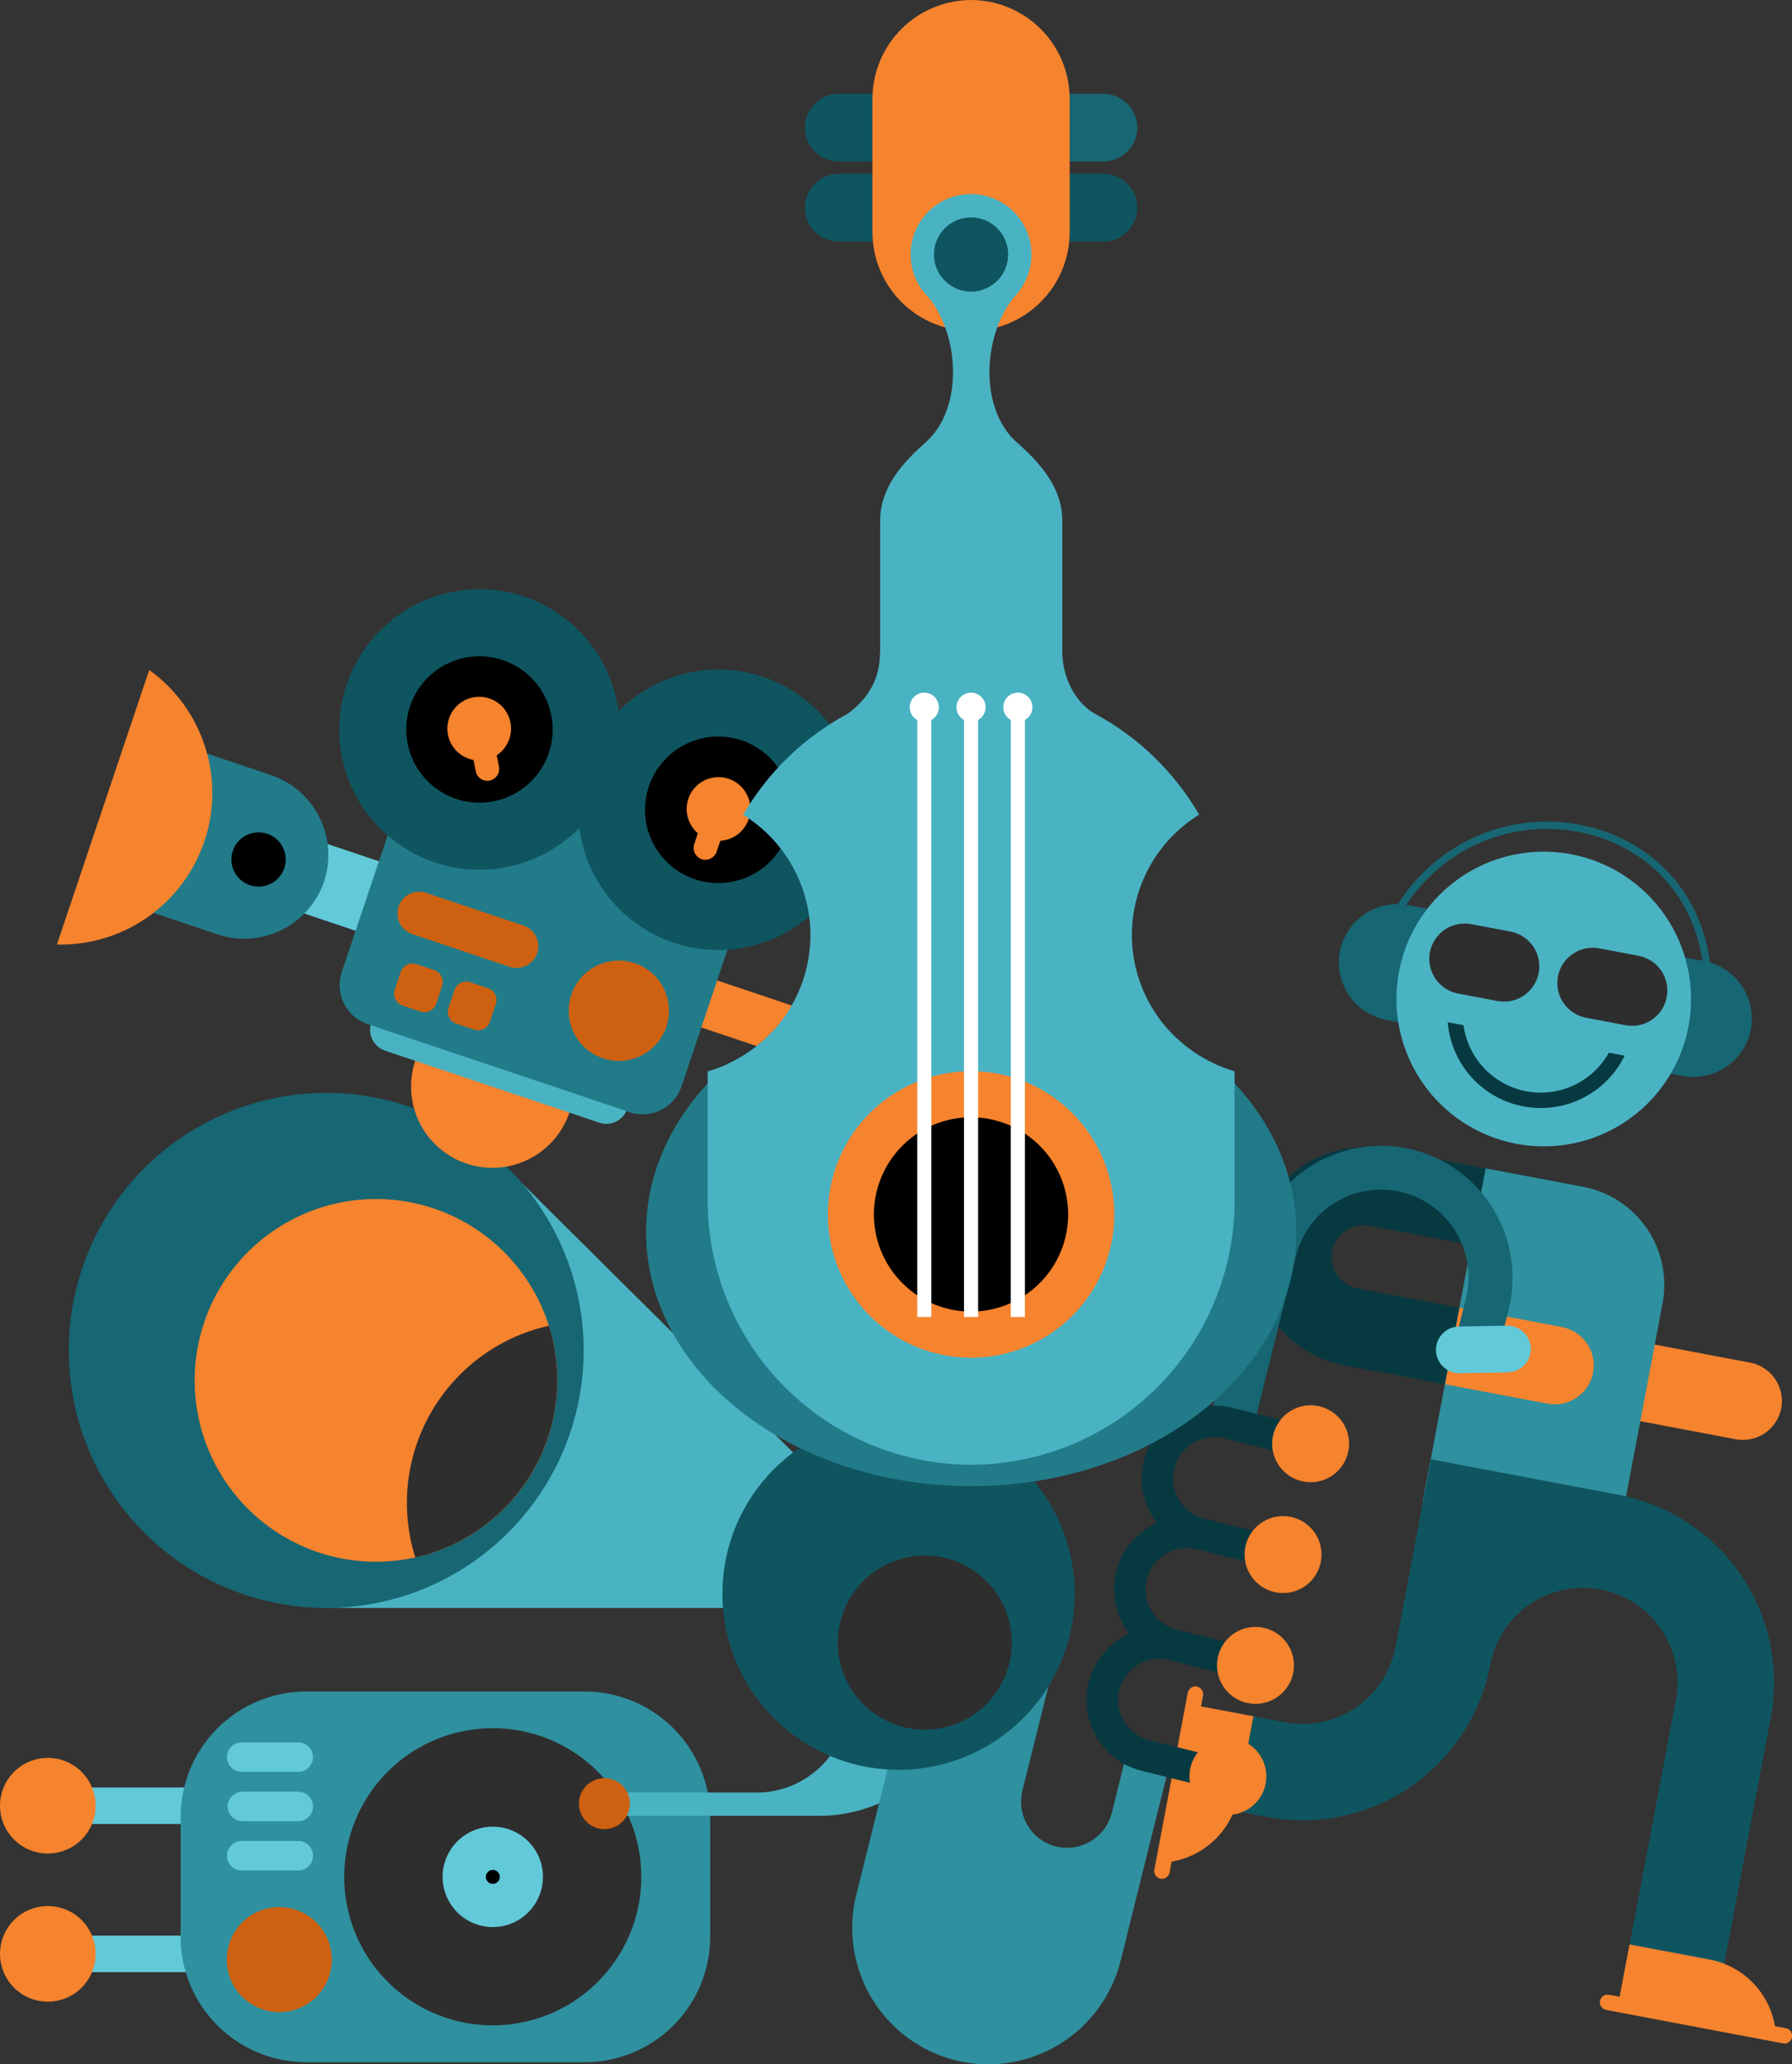 <svg width="489" height="563" viewBox="0 0 489 563" fill="none" xmlns="http://www.w3.org/2000/svg">
<rect x="0" y="0" width="489" height="563" fill="#333333" stroke="none"/>
<g clip-path="url(#clip0_164_352)">
<path fill-rule="evenodd" clip-rule="evenodd" d="M18.242 487.517H52.338V497.474H18.242V487.517Z" fill="#62C9D9"/>
<path fill-rule="evenodd" clip-rule="evenodd" d="M13.049 479.443C15.63 479.443 18.153 480.209 20.299 481.642C22.444 483.076 24.117 485.113 25.105 487.497C26.092 489.881 26.351 492.504 25.847 495.035C25.344 497.565 24.101 499.89 22.276 501.715C20.451 503.539 18.126 504.782 15.595 505.285C13.063 505.788 10.44 505.53 8.055 504.543C5.671 503.555 3.633 501.883 2.199 499.738C0.765 497.592 0 495.07 0 492.489C0.003 489.03 1.379 485.714 3.825 483.268C6.272 480.822 9.589 479.446 13.049 479.443V479.443Z" fill="#F6832D"/>
<path fill-rule="evenodd" clip-rule="evenodd" d="M18.242 527.915H52.338V537.883H18.242V527.915Z" fill="#62C9D9"/>
<path fill-rule="evenodd" clip-rule="evenodd" d="M13.049 519.853C15.63 519.853 18.153 520.618 20.299 522.051C22.444 523.485 24.117 525.522 25.105 527.906C26.092 530.29 26.351 532.913 25.847 535.444C25.344 537.975 24.101 540.299 22.276 542.124C20.451 543.948 18.126 545.191 15.595 545.694C13.063 546.198 10.44 545.939 8.055 544.952C5.671 543.964 3.633 542.292 2.199 540.147C0.765 538.001 0 535.479 0 532.899C0.003 529.439 1.379 526.123 3.825 523.677C6.272 521.231 9.589 519.855 13.049 519.853V519.853Z" fill="#F6832D"/>
<path fill-rule="evenodd" clip-rule="evenodd" d="M159.633 461.347H83.454C74.399 461.373 65.722 464.981 59.319 471.383C52.916 477.784 49.307 486.459 49.281 495.513V528.276C49.304 537.331 52.912 546.009 59.315 552.413C65.718 558.817 74.397 562.426 83.454 562.452H159.633C168.689 562.429 177.367 558.822 183.771 552.42C190.174 546.018 193.782 537.341 193.805 528.287V495.513C193.779 486.459 190.171 477.784 183.768 471.383C177.365 464.981 168.688 461.373 159.633 461.347V461.347Z" fill="#2F909F"/>
<path fill-rule="evenodd" clip-rule="evenodd" d="M134.466 471.337C126.448 471.337 118.611 473.714 111.944 478.168C105.278 482.621 100.082 488.951 97.014 496.357C93.946 503.763 93.143 511.912 94.707 519.774C96.271 527.636 100.132 534.858 105.801 540.526C111.471 546.194 118.694 550.054 126.558 551.618C134.421 553.182 142.572 552.379 149.979 549.312C157.387 546.244 163.718 541.049 168.172 534.384C172.627 527.719 175.004 519.883 175.004 511.867C175.004 501.118 170.733 490.809 163.131 483.208C155.529 475.608 145.218 471.337 134.466 471.337V471.337Z" fill="#2E2E2E"/>
<path fill-rule="evenodd" clip-rule="evenodd" d="M134.466 498.208C131.757 498.208 129.11 499.011 126.857 500.515C124.605 502.02 122.85 504.158 121.813 506.66C120.777 509.162 120.506 511.915 121.034 514.571C121.562 517.227 122.867 519.667 124.782 521.582C126.698 523.497 129.138 524.801 131.794 525.329C134.451 525.858 137.205 525.586 139.707 524.55C142.21 523.514 144.349 521.759 145.853 519.507C147.358 517.255 148.161 514.608 148.161 511.9C148.161 508.268 146.719 504.786 144.15 502.218C141.582 499.65 138.098 498.208 134.466 498.208Z" fill="#62C9D9"/>
<path fill-rule="evenodd" clip-rule="evenodd" d="M134.466 509.994C134.09 509.996 133.722 510.11 133.41 510.321C133.098 510.531 132.855 510.83 132.713 511.178C132.57 511.527 132.534 511.91 132.609 512.279C132.684 512.648 132.866 512.986 133.133 513.252C133.4 513.517 133.74 513.698 134.109 513.77C134.479 513.843 134.862 513.805 135.209 513.66C135.557 513.515 135.854 513.271 136.063 512.958C136.272 512.645 136.384 512.277 136.384 511.9C136.384 511.649 136.334 511.4 136.237 511.168C136.141 510.936 135.999 510.726 135.821 510.548C135.643 510.371 135.432 510.231 135.199 510.136C134.967 510.041 134.717 509.993 134.466 509.994V509.994Z" fill="black"/>
<path fill-rule="evenodd" clip-rule="evenodd" d="M81.383 483.255H65.946C64.879 483.255 63.857 482.831 63.102 482.078C62.348 481.324 61.925 480.301 61.925 479.235C61.925 478.169 62.348 477.146 63.102 476.392C63.857 475.638 64.879 475.215 65.946 475.215H81.383C82.451 475.215 83.475 475.638 84.23 476.392C84.986 477.145 85.412 478.168 85.415 479.235C85.412 480.302 84.986 481.325 84.23 482.078C83.475 482.832 82.451 483.255 81.383 483.255V483.255Z" fill="#62C9D9"/>
<path fill-rule="evenodd" clip-rule="evenodd" d="M81.383 496.718H65.946C64.914 496.664 63.943 496.216 63.231 495.467C62.52 494.718 62.124 493.725 62.124 492.692C62.124 491.659 62.52 490.666 63.231 489.917C63.943 489.168 64.914 488.72 65.946 488.667H81.383C82.451 488.666 83.474 489.09 84.23 489.843C84.986 490.597 85.412 491.619 85.415 492.687C85.412 493.755 84.986 494.778 84.231 495.534C83.475 496.289 82.451 496.715 81.383 496.718V496.718Z" fill="#62C9D9"/>
<path fill-rule="evenodd" clip-rule="evenodd" d="M81.383 510.169H65.946C64.879 510.164 63.858 509.737 63.105 508.982C62.352 508.227 61.928 507.205 61.925 506.138V506.138C61.928 505.073 62.352 504.052 63.106 503.299C63.859 502.546 64.88 502.121 65.946 502.118H81.383C82.451 502.118 83.475 502.541 84.23 503.295C84.986 504.049 85.412 505.071 85.415 506.138C85.412 507.206 84.986 508.23 84.231 508.985C83.475 509.741 82.452 510.166 81.383 510.169V510.169Z" fill="#62C9D9"/>
<path fill-rule="evenodd" clip-rule="evenodd" d="M76.157 548.793C73.321 548.782 70.552 547.93 68.201 546.345C65.85 544.76 64.022 542.514 62.948 539.89C61.874 537.265 61.604 534.382 62.17 531.604C62.736 528.826 64.114 526.278 66.129 524.283C68.144 522.289 70.706 520.936 73.49 520.398C76.274 519.86 79.156 520.159 81.769 521.258C84.383 522.358 86.612 524.208 88.174 526.574C89.736 528.941 90.56 531.717 90.543 534.552C90.516 538.346 88.988 541.974 86.292 544.643C83.595 547.312 79.951 548.804 76.157 548.793V548.793Z" fill="#CE6111"/>
<path fill-rule="evenodd" clip-rule="evenodd" d="M142.629 322.9L89.02 438.552H207.588C214.061 438.854 220.169 441.637 224.643 446.324C229.117 451.011 231.613 457.24 231.613 463.719C231.613 470.197 229.117 476.427 224.643 481.114C220.169 485.8 214.061 488.584 207.588 488.886H170.852V495.25H223.661C253.243 495.25 278.618 461.873 255.434 434.894L142.629 322.9Z" fill="#4AB3C3"/>
<path fill-rule="evenodd" clip-rule="evenodd" d="M89.02 298.068C75.123 298.068 61.538 302.188 49.984 309.907C38.429 317.626 29.424 328.597 24.106 341.433C18.788 354.269 17.396 368.393 20.107 382.02C22.818 395.647 29.51 408.164 39.337 417.988C49.163 427.812 61.682 434.503 75.312 437.213C88.942 439.924 103.069 438.533 115.908 433.216C128.747 427.899 139.72 418.895 147.441 407.343C155.161 395.791 159.282 382.209 159.282 368.316C159.282 359.09 157.465 349.956 153.934 341.433C150.403 332.91 145.227 325.166 138.703 318.643C132.178 312.12 124.433 306.945 115.908 303.415C107.383 299.885 98.247 298.068 89.02 298.068V298.068Z" fill="#176673"/>
<path fill-rule="evenodd" clip-rule="evenodd" d="M102.594 327.019C92.808 327.019 83.242 329.92 75.106 335.356C66.969 340.791 60.627 348.517 56.882 357.556C53.137 366.596 52.158 376.542 54.067 386.138C55.976 395.734 60.688 404.548 67.608 411.466C74.528 418.384 83.344 423.096 92.942 425.005C102.54 426.913 112.488 425.934 121.529 422.19C130.57 418.445 138.298 412.105 143.734 403.97C149.171 395.835 152.073 386.271 152.073 376.487C152.073 369.991 150.793 363.558 148.307 357.556C145.82 351.555 142.176 346.101 137.581 341.508C132.987 336.914 127.532 333.271 121.529 330.785C115.526 328.299 109.092 327.019 102.594 327.019V327.019Z" fill="#F6832D"/>
<path fill-rule="evenodd" clip-rule="evenodd" d="M113.321 424.783C120.014 423.287 126.324 420.417 131.85 416.355C137.377 412.294 142 407.13 145.426 401.189C148.853 395.249 151.008 388.662 151.756 381.846C152.505 375.029 151.829 368.132 149.772 361.59C143.076 363.082 136.763 365.949 131.234 370.009C125.705 374.069 121.08 379.234 117.653 385.176C114.225 391.117 112.07 397.706 111.325 404.524C110.579 411.343 111.259 418.241 113.321 424.783Z" fill="#2E2E2E"/>
<path fill-rule="evenodd" clip-rule="evenodd" d="M164.936 484.986C163.561 484.984 162.216 485.389 161.072 486.152C159.928 486.914 159.036 487.999 158.509 489.268C157.982 490.537 157.844 491.935 158.111 493.283C158.379 494.631 159.041 495.869 160.013 496.841C160.985 497.813 162.224 498.475 163.572 498.743C164.921 499.01 166.318 498.872 167.588 498.345C168.858 497.818 169.942 496.926 170.705 495.782C171.467 494.638 171.873 493.294 171.871 491.92C171.871 490.081 171.14 488.317 169.84 487.017C168.539 485.716 166.775 484.986 164.936 484.986Z" fill="#CE6111"/>
<path fill-rule="evenodd" clip-rule="evenodd" d="M156.105 291.945C155.236 287.644 153.111 283.699 149.999 280.606C146.886 277.513 142.927 275.412 138.621 274.57C134.315 273.727 129.855 274.179 125.806 275.87C121.757 277.561 118.301 280.415 115.874 284.07C113.447 287.724 112.158 292.017 112.171 296.404C112.185 300.791 113.498 305.076 115.947 308.716C118.396 312.357 121.869 315.189 125.928 316.856C129.987 318.523 134.449 318.949 138.75 318.081C141.606 317.504 144.321 316.371 146.739 314.745C149.156 313.119 151.23 311.033 152.842 308.606C154.453 306.179 155.571 303.459 156.131 300.6C156.691 297.741 156.682 294.8 156.105 291.945Z" fill="#F6832D"/>
<path fill-rule="evenodd" clip-rule="evenodd" d="M131.453 254.887C132.292 252.373 132.101 249.628 130.923 247.254C129.745 244.879 127.674 243.067 125.164 242.214L70.701 223.921C68.186 223.086 65.442 223.28 63.069 224.46C60.697 225.64 58.887 227.71 58.035 230.219V230.219C57.198 232.732 57.39 235.475 58.571 237.846C59.752 240.217 61.825 242.024 64.335 242.871L118.788 261.175C121.302 262.01 124.044 261.818 126.416 260.64C128.789 259.462 130.599 257.394 131.453 254.887Z" fill="#62C9D9"/>
<path fill-rule="evenodd" clip-rule="evenodd" d="M88.428 240.428C90.339 234.666 89.894 228.383 87.191 222.948C84.488 217.513 79.746 213.366 73.999 211.411L48.547 202.856L33.943 246.31L59.394 254.854C65.157 256.768 71.443 256.327 76.881 253.627C82.32 250.927 86.471 246.186 88.428 240.439V240.428Z" fill="#227B89"/>
<path fill-rule="evenodd" clip-rule="evenodd" d="M55.789 229.463C58.604 221.085 58.659 212.027 55.948 203.615C53.237 195.203 47.902 187.881 40.724 182.723L15.525 257.615C24.361 257.837 33.036 255.224 40.278 250.158C47.52 245.091 52.949 237.839 55.767 229.463H55.789Z" fill="#F6832D"/>
<path fill-rule="evenodd" clip-rule="evenodd" d="M63.535 232.059C64.001 230.671 64.869 229.452 66.028 228.556C67.186 227.661 68.585 227.129 70.046 227.028C71.507 226.927 72.966 227.261 74.237 227.989C75.508 228.717 76.535 229.805 77.188 231.116C77.84 232.427 78.089 233.902 77.903 235.355C77.718 236.807 77.105 238.172 76.143 239.277C75.182 240.381 73.914 241.176 72.501 241.56C71.087 241.945 69.591 241.901 68.203 241.436C67.279 241.128 66.426 240.641 65.692 240.003C64.957 239.364 64.356 238.587 63.922 237.716C63.489 236.845 63.231 235.897 63.165 234.926C63.098 233.956 63.224 232.981 63.535 232.059V232.059Z" fill="black"/>
<path fill-rule="evenodd" clip-rule="evenodd" d="M135.858 276.62C140.159 275.751 144.106 273.625 147.199 270.513C150.292 267.401 152.393 263.442 153.235 259.136C154.077 254.83 153.624 250.371 151.931 246.323C150.239 242.275 147.384 238.82 143.727 236.394C140.07 233.969 135.776 232.682 131.388 232.696C126.999 232.711 122.714 234.026 119.073 236.476C115.433 238.926 112.601 242.4 110.935 246.459C109.269 250.518 108.845 254.98 109.716 259.28C110.293 262.135 111.427 264.849 113.053 267.265C114.679 269.682 116.765 271.755 119.193 273.366C121.621 274.976 124.342 276.092 127.201 276.651C130.061 277.209 133.002 277.199 135.858 276.62Z" fill="#FF6966"/>
<path fill-rule="evenodd" clip-rule="evenodd" d="M182.783 263.07L252.542 286.511L248.236 299.338L178.467 275.897L182.783 263.07Z" fill="#F6832D"/>
<path fill-rule="evenodd" clip-rule="evenodd" d="M167.401 294.749L108.982 275.12C108.23 274.863 107.435 274.757 106.643 274.808C105.85 274.86 105.075 275.067 104.363 275.418C103.65 275.769 103.014 276.257 102.491 276.854C101.967 277.452 101.567 278.146 101.313 278.899V278.899C100.797 280.417 100.906 282.077 101.615 283.515C102.324 284.953 103.575 286.05 105.093 286.566L163.522 306.196C164.275 306.451 165.071 306.554 165.865 306.501C166.658 306.448 167.433 306.238 168.145 305.885C168.858 305.532 169.493 305.042 170.016 304.443C170.539 303.844 170.938 303.148 171.192 302.395V302.395C171.693 300.883 171.575 299.234 170.865 297.808C170.155 296.381 168.91 295.294 167.401 294.782V294.749Z" fill="#4AB3C3"/>
<path fill-rule="evenodd" clip-rule="evenodd" d="M171.783 303.304L100.316 279.326C98.916 278.855 97.624 278.113 96.511 277.142C95.399 276.172 94.49 274.991 93.834 273.668C93.179 272.346 92.791 270.907 92.692 269.434C92.594 267.962 92.787 266.484 93.26 265.086L110.965 212.43C111.914 209.616 113.94 207.292 116.6 205.968C119.259 204.643 122.335 204.427 125.153 205.365L196.632 229.387C199.456 230.34 201.786 232.376 203.109 235.046C204.432 237.717 204.641 240.803 203.688 243.627L185.983 296.283C185.512 297.682 184.77 298.974 183.799 300.087C182.828 301.199 181.648 302.109 180.325 302.765C179.002 303.421 177.563 303.81 176.09 303.91C174.617 304.01 173.139 303.819 171.739 303.348L171.783 303.304Z" fill="#227B89"/>
<path fill-rule="evenodd" clip-rule="evenodd" d="M208.18 184.596C201.006 182.191 193.281 181.967 185.98 183.951C178.679 185.935 172.13 190.04 167.162 195.745C162.194 201.449 159.029 208.499 158.068 216.002C157.106 223.505 158.392 231.125 161.761 237.898C165.131 244.671 170.433 250.292 176.998 254.053C183.563 257.813 191.095 259.543 198.644 259.023C206.192 258.504 213.416 255.759 219.404 251.135C225.392 246.511 229.874 240.216 232.284 233.045C233.884 228.282 234.531 223.249 234.186 218.236C233.841 213.223 232.511 208.327 230.272 203.827C228.034 199.328 224.931 195.314 221.14 192.014C217.349 188.714 212.945 186.193 208.18 184.596V184.596Z" fill="#0F5560"/>
<path fill-rule="evenodd" clip-rule="evenodd" d="M202.362 201.914C198.613 200.655 194.575 200.536 190.758 201.572C186.942 202.608 183.518 204.752 180.92 207.733C178.322 210.714 176.667 214.398 176.163 218.32C175.66 222.242 176.331 226.224 178.092 229.765C179.852 233.305 182.623 236.244 186.055 238.21C189.486 240.176 193.423 241.08 197.369 240.809C201.314 240.537 205.09 239.102 208.22 236.685C211.349 234.268 213.692 230.977 214.951 227.229C216.639 222.203 216.261 216.712 213.9 211.965C211.539 207.218 207.389 203.602 202.362 201.914V201.914Z" fill="black"/>
<path fill-rule="evenodd" clip-rule="evenodd" d="M143.001 162.699C135.828 160.294 128.102 160.07 120.801 162.054C113.5 164.038 106.952 168.143 101.983 173.848C97.015 179.553 93.85 186.602 92.889 194.105C91.927 201.608 93.213 209.228 96.582 216.001C99.952 222.774 105.254 228.395 111.819 232.156C118.384 235.916 125.917 237.646 133.465 237.126C141.013 236.607 148.238 233.862 154.225 229.238C160.213 224.614 164.695 218.319 167.105 211.148C168.706 206.385 169.352 201.353 169.007 196.339C168.662 191.326 167.332 186.43 165.094 181.93C162.855 177.431 159.752 173.417 155.961 170.117C152.171 166.817 147.767 164.296 143.001 162.699Z" fill="#0F5560"/>
<path fill-rule="evenodd" clip-rule="evenodd" d="M137.183 180.017C133.437 178.761 129.402 178.644 125.589 179.681C121.775 180.717 118.355 182.861 115.76 185.84C113.165 188.819 111.512 192.501 111.009 196.42C110.507 200.339 111.177 204.318 112.937 207.856C114.696 211.394 117.465 214.33 120.893 216.295C124.321 218.26 128.255 219.164 132.198 218.894C136.14 218.624 139.914 217.191 143.042 214.777C146.17 212.363 148.512 209.076 149.772 205.332C151.46 200.306 151.082 194.815 148.722 190.068C146.361 185.321 142.21 181.705 137.183 180.017Z" fill="black"/>
<path fill-rule="evenodd" clip-rule="evenodd" d="M142.848 252.445L116.268 243.517C114.776 243.023 113.148 243.138 111.741 243.838C110.333 244.537 109.259 245.765 108.752 247.252V247.252C108.255 248.744 108.368 250.372 109.069 251.781C109.769 253.189 110.998 254.262 112.488 254.767L139.057 263.694C140.551 264.192 142.181 264.078 143.591 263.378C145.001 262.679 146.077 261.449 146.584 259.959V259.959C147.078 258.467 146.963 256.84 146.263 255.433C145.563 254.025 144.336 252.951 142.848 252.445V252.445Z" fill="#CE6111"/>
<path fill-rule="evenodd" clip-rule="evenodd" d="M133.184 269.533L128.298 267.89C127.449 267.608 126.524 267.673 125.723 268.072C124.923 268.47 124.312 269.168 124.025 270.015L122.382 274.9C122.096 275.75 122.16 276.678 122.559 277.481C122.957 278.284 123.658 278.896 124.507 279.183L129.394 280.826C130.243 281.111 131.172 281.048 131.975 280.649C132.778 280.251 133.39 279.55 133.677 278.701L135.321 273.816C135.602 272.965 135.536 272.036 135.136 271.234C134.735 270.432 134.034 269.82 133.184 269.533Z" fill="#CE6111"/>
<path fill-rule="evenodd" clip-rule="evenodd" d="M118.525 264.603L113.649 262.96C112.798 262.675 111.868 262.738 111.063 263.136C110.258 263.535 109.644 264.235 109.355 265.085L107.722 269.971C107.437 270.822 107.5 271.752 107.898 272.556C108.297 273.361 108.997 273.975 109.848 274.265L114.734 275.897C115.584 276.182 116.512 276.118 117.316 275.72C118.119 275.322 118.731 274.621 119.018 273.772L120.661 268.886C120.8 268.461 120.853 268.013 120.817 267.568C120.782 267.122 120.659 266.688 120.455 266.29C120.252 265.892 119.972 265.538 119.631 265.249C119.29 264.959 118.896 264.74 118.47 264.603H118.525Z" fill="#CE6111"/>
<path fill-rule="evenodd" clip-rule="evenodd" d="M173.24 262.709C170.675 261.845 167.912 261.761 165.299 262.467C162.686 263.174 160.341 264.639 158.562 266.678C156.782 268.717 155.647 271.237 155.3 273.921C154.953 276.605 155.41 279.331 156.613 281.755C157.816 284.18 159.711 286.193 162.059 287.54C164.406 288.887 167.101 289.508 169.801 289.324C172.502 289.14 175.087 288.16 177.23 286.507C179.373 284.854 180.978 282.603 181.841 280.038C182.992 276.599 182.734 272.845 181.122 269.597C179.509 266.349 176.676 263.872 173.24 262.709V262.709Z" fill="#CE6111"/>
<path fill-rule="evenodd" clip-rule="evenodd" d="M198.834 212.408C197.204 211.859 195.447 211.806 193.786 212.257C192.125 212.707 190.636 213.641 189.507 214.939C188.377 216.237 187.659 217.84 187.442 219.547C187.226 221.254 187.521 222.986 188.291 224.525C189.06 226.063 190.269 227.339 191.765 228.19C193.26 229.041 194.975 229.428 196.691 229.304C198.407 229.179 200.047 228.548 201.404 227.49C202.761 226.432 203.773 224.995 204.312 223.362C205.035 221.183 204.864 218.806 203.837 216.753C202.81 214.7 201.011 213.138 198.834 212.408Z" fill="#F6832D"/>
<path fill-rule="evenodd" clip-rule="evenodd" d="M195.997 220.864C195.184 220.604 194.302 220.671 193.538 221.049C192.773 221.427 192.185 222.087 191.899 222.891L189.434 230.252C189.174 231.064 189.24 231.946 189.618 232.71C189.996 233.475 190.657 234.062 191.461 234.349V234.349C192.273 234.605 193.153 234.535 193.916 234.155C194.678 233.775 195.263 233.114 195.547 232.311L198.023 224.95C198.28 224.139 198.212 223.26 197.834 222.498C197.456 221.736 196.798 221.151 195.997 220.864Z" fill="#F6832D"/>
<path fill-rule="evenodd" clip-rule="evenodd" d="M129.043 190.215C127.359 190.556 125.815 191.389 124.604 192.607C123.394 193.826 122.572 195.376 122.242 197.061C121.912 198.747 122.09 200.492 122.752 202.077C123.414 203.661 124.531 205.014 125.962 205.964C127.393 206.915 129.073 207.419 130.791 207.415C132.509 207.411 134.187 206.897 135.613 205.94C137.039 204.982 138.149 203.624 138.803 202.036C139.457 200.447 139.625 198.701 139.287 197.018C139.062 195.898 138.618 194.834 137.982 193.886C137.345 192.938 136.527 192.124 135.576 191.493C134.624 190.861 133.557 190.423 132.436 190.204C131.315 189.984 130.162 189.988 129.043 190.215V190.215Z" fill="#F6832D"/>
<path fill-rule="evenodd" clip-rule="evenodd" d="M130.818 198.956C129.983 199.138 129.252 199.638 128.78 200.35C128.307 201.061 128.131 201.929 128.287 202.768L129.832 210.381C129.915 210.797 130.08 211.191 130.317 211.543C130.553 211.894 130.857 212.196 131.21 212.43C131.563 212.664 131.959 212.826 132.375 212.907C132.791 212.987 133.218 212.985 133.633 212.901V212.901C134.466 212.719 135.195 212.221 135.667 211.512C136.139 210.802 136.318 209.938 136.164 209.1L134.62 201.487C134.437 200.655 133.939 199.926 133.23 199.454C132.521 198.981 131.656 198.803 130.818 198.956Z" fill="#F6832D"/>
<path fill-rule="evenodd" clip-rule="evenodd" d="M249.847 277.025C252.641 277.963 255.094 279.708 256.895 282.04C258.697 284.372 259.767 287.186 259.969 290.125C260.172 293.065 259.498 295.999 258.032 298.555C256.567 301.112 254.376 303.176 251.737 304.488C249.098 305.8 246.129 306.299 243.205 305.924C240.282 305.548 237.536 304.315 235.314 302.379C233.092 300.443 231.495 297.891 230.723 295.048C229.952 292.204 230.041 289.195 230.98 286.402C232.239 282.657 234.933 279.566 238.471 277.808C242.009 276.049 246.101 275.768 249.847 277.025Z" fill="#4AB3C3"/>
<path fill-rule="evenodd" clip-rule="evenodd" d="M445.635 365.61L477.605 371.656C480.371 372.19 482.813 373.796 484.4 376.123C485.986 378.45 486.588 381.309 486.075 384.078C485.543 386.842 483.94 389.284 481.614 390.871C479.288 392.457 476.429 393.059 473.661 392.546L441.691 386.499L445.635 365.61V365.61Z" fill="#F6832D"/>
<path fill-rule="evenodd" clip-rule="evenodd" d="M432.126 323.722L377.673 313.425C369.86 311.959 361.784 313.647 355.213 318.12C348.642 322.594 344.111 329.488 342.613 337.294V337.294C341.159 345.096 342.853 353.156 347.324 359.714C351.795 366.272 358.681 370.794 366.476 372.292L420.94 382.588L424.895 361.699L370.431 351.403C369.309 351.187 368.24 350.752 367.286 350.123C366.332 349.495 365.511 348.684 364.87 347.738C364.229 346.792 363.78 345.729 363.55 344.61C363.32 343.491 363.313 342.337 363.529 341.215C363.745 340.093 364.179 339.025 364.808 338.071C365.437 337.117 366.248 336.296 367.194 335.655C368.14 335.014 369.203 334.566 370.323 334.336C371.442 334.106 372.596 334.099 373.718 334.314L428.182 344.611L432.126 323.722V323.722Z" fill="#073941"/>
<path fill-rule="evenodd" clip-rule="evenodd" d="M440.825 423.742L388.235 409.502L405.415 318.661L432.071 323.7C439.133 325.057 445.37 329.153 449.422 335.092C453.474 341.031 455.012 348.332 453.699 355.401L440.771 423.72L440.825 423.742Z" fill="#2F909F"/>
<path fill-rule="evenodd" clip-rule="evenodd" d="M398.282 356.661L426.264 361.951C429.032 362.483 431.476 364.088 433.063 366.415C434.65 368.743 435.25 371.604 434.734 374.373C434.202 377.14 432.597 379.583 430.269 381.17C427.941 382.757 425.079 383.357 422.309 382.841L394.338 377.55L398.282 356.661Z" fill="#F6832D"/>
<path fill-rule="evenodd" clip-rule="evenodd" d="M341.178 467.942L336.292 493.771L345.758 495.557C359.333 498.125 373.374 495.196 384.789 487.414C396.205 479.633 404.062 467.636 406.631 454.063C407.902 447.343 411.791 441.404 417.443 437.551C423.094 433.698 430.045 432.248 436.766 433.519C443.487 434.79 449.428 438.678 453.281 444.329C457.135 449.979 458.586 456.928 457.314 463.648V463.648L444.627 530.73L470.506 535.615L483.193 468.544C484.465 461.824 484.4 454.92 483.002 448.225C481.605 441.53 478.902 435.176 475.048 429.525C471.194 423.875 466.265 419.039 460.541 415.293C454.818 411.547 448.412 408.966 441.691 407.695L390.503 398.012L380.818 449.189C380.189 452.517 378.91 455.689 377.055 458.523C375.2 461.357 372.805 463.798 370.006 465.706C367.207 467.615 364.059 468.953 360.743 469.645C357.426 470.337 354.006 470.368 350.677 469.738L341.211 467.953L341.178 467.942Z" fill="#0F5560"/>
<path fill-rule="evenodd" clip-rule="evenodd" d="M444.66 530.325L466.572 534.454C471.199 535.347 475.424 537.68 478.644 541.119C481.863 544.558 483.912 548.928 484.497 553.602L441.789 545.507L444.66 530.303V530.325Z" fill="#F6832D"/>
<path fill-rule="evenodd" clip-rule="evenodd" d="M487.28 553.174L439.072 544.05C438.523 543.947 437.956 544.066 437.494 544.38C437.032 544.694 436.713 545.178 436.607 545.726V545.726C436.555 545.998 436.557 546.277 436.613 546.549C436.668 546.82 436.777 547.077 436.933 547.306C437.089 547.535 437.288 547.731 437.52 547.883C437.752 548.035 438.011 548.139 438.283 548.19L486.546 557.315C486.818 557.367 487.097 557.366 487.369 557.31C487.64 557.254 487.897 557.145 488.126 556.989C488.356 556.833 488.552 556.634 488.703 556.402C488.855 556.171 488.96 555.911 489.011 555.639C489.063 555.367 489.061 555.088 489.005 554.816C488.949 554.545 488.84 554.288 488.685 554.059C488.529 553.83 488.33 553.634 488.098 553.482C487.866 553.33 487.607 553.226 487.335 553.174H487.28Z" fill="#F6832D"/>
<path fill-rule="evenodd" clip-rule="evenodd" d="M342.033 468.095L337.902 489.937C337.012 494.566 334.68 498.794 331.24 502.017C327.8 505.24 323.428 507.292 318.751 507.88L326.825 465.225L342.033 468.095Z" fill="#F6832D"/>
<path fill-rule="evenodd" clip-rule="evenodd" d="M319.156 510.706L328.283 462.454C328.382 461.904 328.261 461.337 327.945 460.875C327.629 460.414 327.144 460.096 326.595 459.989C326.046 459.886 325.479 460.005 325.017 460.319C324.555 460.633 324.236 461.117 324.13 461.665L315.004 509.928C314.904 510.478 315.025 511.046 315.341 511.507C315.657 511.968 316.142 512.287 316.691 512.393V512.393C317.241 512.493 317.808 512.371 318.27 512.055C318.731 511.74 319.05 511.255 319.156 510.706V510.706Z" fill="#F6832D"/>
<path fill-rule="evenodd" clip-rule="evenodd" d="M465.06 262.139L384.236 246.858C380.083 246.091 375.795 246.996 372.306 249.376C368.817 251.756 366.41 255.418 365.611 259.565V259.565C364.843 263.719 365.75 268.008 368.133 271.496C370.516 274.984 374.182 277.389 378.331 278.187L459.155 293.467C463.308 294.234 467.597 293.329 471.085 290.949C474.574 288.569 476.981 284.907 477.781 280.761V280.761C478.548 276.607 477.641 272.318 475.258 268.83C472.875 265.341 469.21 262.936 465.06 262.139V262.139Z" fill="#176673"/>
<path fill-rule="evenodd" clip-rule="evenodd" d="M428.719 232.979C420.907 231.504 412.832 232.377 405.517 235.49C398.202 238.602 391.973 243.813 387.62 250.464C383.267 257.115 380.984 264.907 381.06 272.855C381.136 280.803 383.567 288.55 388.047 295.117C392.527 301.683 398.853 306.774 406.227 309.746C413.601 312.718 421.69 313.437 429.472 311.812C437.255 310.188 444.381 306.293 449.949 300.619C455.517 294.946 459.277 287.749 460.755 279.939C462.733 269.465 460.469 258.633 454.462 249.827C448.454 241.021 439.195 234.961 428.719 232.979V232.979Z" fill="#4AB3C3"/>
<path fill-rule="evenodd" clip-rule="evenodd" d="M425.125 266.323C424.656 268.832 425.2 271.425 426.637 273.535C428.074 275.645 430.287 277.1 432.794 277.584L443.564 279.621C444.807 279.856 446.085 279.844 447.323 279.586C448.562 279.328 449.737 278.828 450.783 278.116C451.828 277.403 452.723 276.492 453.416 275.433C454.109 274.375 454.587 273.191 454.822 271.948C455.057 270.705 455.045 269.428 454.787 268.19C454.528 266.952 454.029 265.776 453.316 264.731C452.603 263.686 451.692 262.792 450.633 262.099C449.575 261.406 448.39 260.928 447.147 260.693L436.377 258.655C433.869 258.187 431.277 258.731 429.168 260.167C427.06 261.604 425.606 263.818 425.125 266.323V266.323Z" fill="#2E2E2E"/>
<path fill-rule="evenodd" clip-rule="evenodd" d="M390.185 259.718C389.717 262.227 390.26 264.82 391.697 266.93C393.134 269.04 395.348 270.495 397.855 270.979L408.625 273.016C411.135 273.491 413.732 272.95 415.843 271.511C417.954 270.072 419.407 267.853 419.882 265.343C420.357 262.833 419.816 260.237 418.376 258.126C416.937 256.015 414.718 254.563 412.207 254.088L401.437 252.05C398.929 251.582 396.337 252.126 394.229 253.562C392.12 254.999 390.666 257.213 390.185 259.718Z" fill="#2E2E2E"/>
<path fill-rule="evenodd" clip-rule="evenodd" d="M443.334 287.935C440.879 292.945 436.846 297.011 431.856 299.509C426.866 302.006 421.194 302.796 415.711 301.759C410.228 300.722 405.237 297.913 401.505 293.766C397.772 289.618 395.505 284.36 395.05 278.8L399.367 279.621C399.973 284.04 401.952 288.156 405.026 291.389C408.1 294.621 412.112 296.806 416.495 297.634C420.878 298.462 425.411 297.892 429.453 296.005C433.494 294.117 436.84 291.007 439.018 287.114L443.334 287.935V287.935Z" fill="#073941"/>
<path d="M381.278 248.72C404.363 210.097 463.023 220.897 465.959 265.973" stroke="#176673" stroke-width="2" stroke-miterlimit="10"/>
<path fill-rule="evenodd" clip-rule="evenodd" d="M341.956 339.671L329.904 388.109L341.594 391.023L353.646 342.585C354.404 339.54 355.754 336.675 357.619 334.152C359.484 331.629 361.828 329.498 364.517 327.88C367.206 326.263 370.187 325.191 373.291 324.726C376.394 324.26 379.558 324.411 382.604 325.168C385.649 325.925 388.515 327.275 391.039 329.14C393.562 331.005 395.694 333.348 397.311 336.037C398.929 338.725 400.001 341.705 400.467 344.808C400.932 347.911 400.782 351.075 400.024 354.119L397.033 366.169L408.713 369.071L411.704 357.088C413.975 347.844 412.497 338.077 407.591 329.919C402.685 321.761 394.75 315.875 385.518 313.546C376.272 311.275 366.503 312.753 358.343 317.658C350.184 322.563 344.296 330.496 341.967 339.726L341.956 339.671Z" fill="#176673"/>
<path fill-rule="evenodd" clip-rule="evenodd" d="M319.528 479.651L305.789 534.815C303.397 544.38 297.309 552.607 288.86 557.691C280.41 562.775 270.289 564.302 260.715 561.937V561.937C251.163 559.536 242.952 553.45 237.876 545.011C232.801 536.572 231.274 526.467 233.631 516.906L255.193 430.304L291.261 439.286L278.99 488.371C278.198 491.606 278.717 495.024 280.435 497.878C282.153 500.733 284.93 502.792 288.161 503.608V503.608C291.394 504.4 294.81 503.882 297.663 502.167C300.516 500.451 302.575 497.677 303.39 494.45L307.772 476.748L319.452 479.651H319.528Z" fill="#2F909F"/>
<path fill-rule="evenodd" clip-rule="evenodd" d="M198.549 423.074C196.258 432.298 196.754 441.994 199.974 450.936C203.194 459.878 208.994 467.665 216.64 473.311C224.287 478.958 233.436 482.211 242.931 482.659C252.427 483.107 261.842 480.73 269.986 475.829C278.13 470.927 284.638 463.721 288.686 455.122C292.734 446.523 294.141 436.917 292.729 427.519C291.317 418.12 287.149 409.351 280.753 402.321C274.356 395.291 266.018 390.315 256.793 388.022C250.666 386.498 244.3 386.195 238.056 387.132C231.813 388.069 225.815 390.227 220.407 393.482C214.998 396.738 210.283 401.027 206.533 406.104C202.783 411.182 200.07 416.948 198.549 423.074Z" fill="#0F5560"/>
<path fill-rule="evenodd" clip-rule="evenodd" d="M229.315 442.265C228.18 446.823 228.422 451.615 230.011 456.035C231.6 460.454 234.465 464.304 238.242 467.096C242.019 469.889 246.539 471.499 251.232 471.723C255.924 471.947 260.578 470.775 264.604 468.355C268.63 465.935 271.848 462.375 273.85 458.127C275.853 453.879 276.551 449.132 275.856 444.487C275.161 439.842 273.104 435.507 269.944 432.031C266.785 428.555 262.666 426.094 258.108 424.958C251.994 423.438 245.527 424.407 240.128 427.653C234.729 430.898 230.839 436.154 229.315 442.265V442.265Z" fill="#2E2E2E"/>
<path fill-rule="evenodd" clip-rule="evenodd" d="M391.84 368.282C391.874 369.969 392.575 371.573 393.788 372.744C395.001 373.916 396.628 374.561 398.315 374.537L411.463 374.296C413.148 374.259 414.751 373.558 415.922 372.346C417.094 371.133 417.739 369.508 417.719 367.822V367.822C417.684 366.134 416.982 364.529 415.767 363.357C414.551 362.184 412.921 361.541 411.232 361.568L398.085 361.798C396.398 361.835 394.795 362.538 393.625 363.753C392.455 364.968 391.813 366.596 391.84 368.282V368.282Z" fill="#62C9D9"/>
<path fill-rule="evenodd" clip-rule="evenodd" d="M319.036 452.803L340.554 458.16C341.101 458.296 341.67 458.323 342.228 458.239C342.786 458.155 343.321 457.962 343.805 457.671C344.288 457.38 344.709 456.997 345.044 456.543C345.379 456.09 345.622 455.574 345.758 455.027C345.894 454.48 345.921 453.911 345.837 453.353C345.753 452.796 345.56 452.26 345.269 451.777C344.978 451.294 344.595 450.872 344.141 450.537C343.687 450.202 343.172 449.96 342.624 449.824L321.117 444.468C319.678 444.108 318.325 443.468 317.133 442.586C315.941 441.703 314.935 440.594 314.172 439.323C313.409 438.051 312.904 436.642 312.686 435.175C312.468 433.709 312.54 432.214 312.9 430.775C313.26 429.337 313.899 427.983 314.782 426.792C315.665 425.6 316.774 424.594 318.046 423.832C319.318 423.069 320.727 422.564 322.194 422.345C323.661 422.127 325.157 422.2 326.595 422.56L348.113 427.916C349.199 428.13 350.325 427.919 351.258 427.326C352.191 426.732 352.861 425.802 353.127 424.729C353.393 423.656 353.236 422.521 352.688 421.561C352.14 420.6 351.244 419.887 350.184 419.569L328.666 414.213C325.76 413.486 323.262 411.636 321.721 409.068C320.958 407.797 320.453 406.387 320.235 404.921C320.016 403.454 320.089 401.959 320.449 400.52C320.809 399.082 321.448 397.728 322.331 396.537C323.214 395.345 324.323 394.34 325.595 393.577C328.163 392.036 331.238 391.579 334.144 392.305L355.662 397.65C356.768 397.925 357.937 397.749 358.913 397.161C359.889 396.574 360.592 395.623 360.867 394.517C361.141 393.412 360.965 392.243 360.378 391.267C359.79 390.291 358.839 389.589 357.733 389.314L336.215 383.958C332.21 382.96 327.993 383.235 324.151 384.743C320.309 386.252 317.032 388.92 314.777 392.376C312.521 395.832 311.398 399.905 311.565 404.029C311.731 408.152 313.178 412.121 315.705 415.385C312.97 416.615 310.549 418.449 308.626 420.75C306.703 423.051 305.327 425.759 304.602 428.669C303.878 431.578 303.823 434.615 304.442 437.549C305.062 440.483 306.339 443.238 308.178 445.607C304.414 447.302 301.272 450.129 299.19 453.694C297.107 457.258 296.189 461.383 296.561 465.494C296.934 469.605 298.579 473.498 301.268 476.63C303.957 479.763 307.556 481.979 311.563 482.971L333.081 488.327C333.629 488.463 334.198 488.49 334.756 488.406C335.313 488.322 335.849 488.129 336.333 487.838C336.816 487.547 337.237 487.164 337.572 486.71C337.907 486.257 338.15 485.742 338.286 485.194C338.422 484.647 338.448 484.078 338.365 483.52C338.281 482.963 338.088 482.427 337.797 481.944C337.506 481.461 337.122 481.04 336.669 480.705C336.215 480.369 335.7 480.127 335.152 479.991L313.645 474.635C310.739 473.908 308.241 472.058 306.7 469.49C305.159 466.922 304.701 463.847 305.428 460.942C306.154 458.037 308.005 455.539 310.574 453.999C313.142 452.458 316.217 452 319.123 452.727L319.036 452.803Z" fill="#073941"/>
<path fill-rule="evenodd" clip-rule="evenodd" d="M347.456 391.253C346.958 393.268 347.069 395.384 347.774 397.336C348.479 399.287 349.747 400.986 351.418 402.217C353.089 403.448 355.087 404.156 357.16 404.252C359.233 404.348 361.288 403.828 363.065 402.757C364.843 401.685 366.262 400.111 367.145 398.233C368.028 396.355 368.334 394.258 368.025 392.206C367.716 390.155 366.805 388.24 365.408 386.706C364.011 385.172 362.19 384.086 360.176 383.585C358.837 383.253 357.446 383.188 356.082 383.393C354.718 383.598 353.408 384.071 352.226 384.783C351.045 385.495 350.015 386.433 349.197 387.543C348.378 388.654 347.787 389.914 347.456 391.253V391.253Z" fill="#F6832D"/>
<path fill-rule="evenodd" clip-rule="evenodd" d="M339.929 421.475C339.431 423.489 339.542 425.606 340.247 427.557C340.953 429.509 342.221 431.207 343.891 432.438C345.562 433.67 347.56 434.378 349.633 434.474C351.706 434.57 353.761 434.05 355.538 432.978C357.316 431.907 358.736 430.333 359.618 428.455C360.501 426.577 360.807 424.48 360.498 422.428C360.189 420.376 359.278 418.462 357.881 416.928C356.484 415.393 354.663 414.307 352.649 413.807C351.31 413.475 349.919 413.409 348.555 413.615C347.191 413.82 345.881 414.292 344.699 415.005C343.518 415.717 342.489 416.655 341.67 417.765C340.851 418.875 340.26 420.136 339.929 421.475V421.475Z" fill="#F6832D"/>
<path fill-rule="evenodd" clip-rule="evenodd" d="M332.402 451.697C331.904 453.711 332.015 455.828 332.72 457.779C333.426 459.731 334.694 461.43 336.364 462.661C338.035 463.892 340.033 464.6 342.106 464.696C344.179 464.792 346.234 464.272 348.011 463.2C349.789 462.129 351.209 460.555 352.091 458.677C352.974 456.799 353.28 454.702 352.971 452.65C352.662 450.598 351.751 448.684 350.354 447.15C348.957 445.615 347.136 444.529 345.122 444.029C343.783 443.697 342.392 443.631 341.028 443.837C339.664 444.042 338.354 444.515 337.172 445.227C335.991 445.939 334.962 446.877 334.143 447.987C333.325 449.097 332.733 450.358 332.402 451.697V451.697Z" fill="#F6832D"/>
<path fill-rule="evenodd" clip-rule="evenodd" d="M324.875 481.974C324.377 483.988 324.488 486.105 325.193 488.056C325.899 490.008 327.167 491.706 328.837 492.938C330.508 494.169 332.506 494.877 334.579 494.973C336.652 495.069 338.707 494.549 340.484 493.477C342.262 492.406 343.682 490.832 344.564 488.954C345.447 487.076 345.753 484.979 345.444 482.927C345.135 480.875 344.224 478.961 342.827 477.427C341.43 475.892 339.609 474.806 337.595 474.306C336.257 473.974 334.865 473.908 333.501 474.114C332.137 474.319 330.827 474.792 329.645 475.504C328.464 476.216 327.435 477.154 326.616 478.264C325.798 479.374 325.206 480.635 324.875 481.974Z" fill="#F6832D"/>
<path fill-rule="evenodd" clip-rule="evenodd" d="M301.122 25.588H291.897V44.035H301.122C303.567 44.029 305.91 43.056 307.639 41.327C309.368 39.599 310.341 37.256 310.347 34.812C310.341 32.367 309.368 30.025 307.639 28.296C305.91 26.568 303.567 25.594 301.122 25.588Z" fill="#176673"/>
<path fill-rule="evenodd" clip-rule="evenodd" d="M301.122 47.419H291.897V65.877H301.122C303.569 65.871 305.913 64.896 307.643 63.165C309.372 61.434 310.344 59.089 310.347 56.643V56.643C310.341 54.198 309.368 51.856 307.639 50.127C305.91 48.399 303.567 47.425 301.122 47.419Z" fill="#0F5560"/>
<path fill-rule="evenodd" clip-rule="evenodd" d="M228.843 25.588H238.069V44.035H228.843C226.399 44.029 224.056 43.056 222.327 41.327C220.598 39.599 219.624 37.256 219.618 34.812C219.624 32.367 220.598 30.025 222.327 28.296C224.056 26.568 226.399 25.594 228.843 25.588Z" fill="#0F5560"/>
<path fill-rule="evenodd" clip-rule="evenodd" d="M228.843 47.419H238.069V65.877H228.843C226.397 65.871 224.052 64.896 222.323 63.165C220.594 61.434 219.621 59.089 219.618 56.643V56.643C219.624 54.198 220.598 51.856 222.327 50.127C224.056 48.399 226.399 47.425 228.843 47.419Z" fill="#0F5560"/>
<path fill-rule="evenodd" clip-rule="evenodd" d="M264.988 266.838C244.577 266.838 225.776 272.228 210.788 281.276C207.374 284.947 203.281 287.923 198.736 290.039C184.788 302.274 176.297 318.41 176.297 336.045C176.297 374.308 216.003 405.329 265.043 405.329C314.083 405.329 353.723 374.308 353.723 336.045C353.723 318.366 345.243 302.231 331.285 290.039C326.741 287.92 322.649 284.945 319.233 281.276C304.244 272.228 285.444 266.838 265.043 266.838H264.988Z" fill="#227B89"/>
<path fill-rule="evenodd" clip-rule="evenodd" d="M264.988 0C257.855 0.02 251.02 2.862 245.976 7.905C240.932 12.948 238.089 19.782 238.069 26.914V63.347C238.086 70.48 240.927 77.317 245.972 82.362C251.016 87.408 257.853 90.251 264.988 90.272V90.272C272.121 90.248 278.956 87.403 283.998 82.359C289.04 77.314 291.88 70.478 291.897 63.347V26.914C291.877 19.784 289.035 12.952 283.994 7.909C278.952 2.866 272.12 0.023 264.988 0Z" fill="#F6832D"/>
<path fill-rule="evenodd" clip-rule="evenodd" d="M264.988 52.929C268.249 52.931 271.436 53.9 274.146 55.713C276.856 57.526 278.968 60.101 280.214 63.114C281.461 66.126 281.786 69.441 281.148 72.638C280.511 75.835 278.939 78.772 276.633 81.076C274.326 83.38 271.388 84.95 268.19 85.585C264.992 86.22 261.677 85.893 258.665 84.645C255.652 83.397 253.078 81.284 251.266 78.573C249.455 75.862 248.488 72.675 248.488 69.415C248.481 67.247 248.903 65.099 249.73 63.095C250.556 61.091 251.772 59.27 253.305 57.738C254.839 56.205 256.661 54.992 258.666 54.166C260.671 53.341 262.82 52.921 264.988 52.929Z" fill="#4AB3C3"/>
<path fill-rule="evenodd" clip-rule="evenodd" d="M264.988 59.294C266.99 59.296 268.946 59.892 270.61 61.005C272.273 62.118 273.569 63.7 274.333 65.55C275.098 67.399 275.297 69.434 274.905 71.397C274.513 73.359 273.548 75.162 272.132 76.576C270.716 77.991 268.912 78.954 266.948 79.343C264.985 79.733 262.95 79.532 261.101 78.765C259.251 77.999 257.671 76.702 256.559 75.037C255.447 73.373 254.854 71.417 254.854 69.415C254.854 68.085 255.116 66.768 255.625 65.54C256.135 64.311 256.881 63.195 257.823 62.255C258.764 61.315 259.881 60.569 261.111 60.061C262.34 59.553 263.658 59.292 264.988 59.294Z" fill="#0F5560"/>
<path fill-rule="evenodd" clip-rule="evenodd" d="M240.128 177.969C240.128 185.198 236.984 190.489 231.276 194.685C219.41 201.05 209.547 210.588 202.789 222.234C208.398 225.692 213.029 230.527 216.243 236.278C219.457 242.03 221.147 248.507 221.152 255.096V255.096C221.128 263.484 218.382 271.638 213.326 278.332C208.27 285.026 201.178 289.899 193.115 292.218V327.633C193.173 346.678 200.766 364.926 214.237 378.392C227.708 391.857 245.961 399.447 265.01 399.501V399.501C284.058 399.447 302.31 391.857 315.779 378.391C329.248 364.925 336.839 346.677 336.894 327.633V292.175C328.831 289.855 321.739 284.982 316.683 278.288C311.627 271.594 308.881 263.44 308.857 255.052C308.862 248.464 310.552 241.986 313.766 236.234C316.98 230.483 321.611 225.648 327.22 222.19C320.462 210.544 310.6 201.006 298.734 194.641C293.091 191.431 289.881 184.234 289.881 177.925V142.106C289.881 132.959 283.855 126.299 277.424 120.603C266.796 111.183 268.144 90.085 277.829 79.712H252.224C261.92 90.085 263.257 111.183 252.629 120.603C246.209 126.299 240.172 132.959 240.172 142.106V177.925L240.128 177.969Z" fill="#4AB3C3"/>
<path fill-rule="evenodd" clip-rule="evenodd" d="M264.988 292.153C257.259 292.153 249.703 294.444 243.276 298.738C236.849 303.031 231.84 309.133 228.882 316.273C225.924 323.413 225.15 331.269 226.658 338.848C228.166 346.428 231.888 353.39 237.354 358.854C242.819 364.319 249.783 368.04 257.364 369.548C264.945 371.055 272.803 370.281 279.944 367.324C287.085 364.367 293.189 359.359 297.483 352.933C301.777 346.508 304.069 338.953 304.069 331.226C304.066 320.864 299.948 310.927 292.619 303.6C285.291 296.273 275.352 292.156 264.988 292.153Z" fill="#F6832D"/>
<path fill-rule="evenodd" clip-rule="evenodd" d="M264.988 304.728C259.746 304.726 254.621 306.278 250.261 309.188C245.901 312.099 242.502 316.236 240.495 321.078C238.487 325.919 237.961 331.248 238.982 336.388C240.003 341.529 242.527 346.252 246.233 349.958C249.939 353.665 254.661 356.19 259.803 357.213C264.944 358.237 270.274 357.712 275.117 355.707C279.961 353.702 284.1 350.306 287.013 345.948C289.926 341.59 291.481 336.467 291.481 331.226C291.481 324.2 288.69 317.462 283.722 312.493C278.754 307.524 272.015 304.731 264.988 304.728V304.728Z" fill="black"/>
<path fill-rule="evenodd" clip-rule="evenodd" d="M279.67 192.888H275.824V359.191H279.67V192.888Z" fill="white"/>
<path fill-rule="evenodd" clip-rule="evenodd" d="M277.752 188.912C276.966 188.912 276.198 189.145 275.544 189.581C274.89 190.017 274.38 190.638 274.079 191.364C273.778 192.09 273.698 192.889 273.851 193.66C274.003 194.431 274.381 195.139 274.936 195.696C275.491 196.252 276.199 196.632 276.97 196.786C277.741 196.941 278.54 196.864 279.267 196.565C279.994 196.265 280.616 195.757 281.054 195.105C281.492 194.453 281.727 193.685 281.729 192.899C281.731 192.376 281.629 191.858 281.43 191.374C281.231 190.89 280.938 190.451 280.568 190.08C280.199 189.71 279.76 189.416 279.277 189.215C278.794 189.015 278.276 188.912 277.752 188.912V188.912Z" fill="white"/>
<path fill-rule="evenodd" clip-rule="evenodd" d="M266.906 192.888H263.06V359.191H266.906V192.888Z" fill="white"/>
<path fill-rule="evenodd" clip-rule="evenodd" d="M264.988 188.912C264.201 188.909 263.432 189.141 262.777 189.576C262.122 190.011 261.61 190.63 261.307 191.356C261.004 192.082 260.923 192.881 261.074 193.653C261.226 194.425 261.602 195.134 262.157 195.692C262.712 196.249 263.419 196.63 264.191 196.786C264.962 196.941 265.761 196.865 266.489 196.566C267.216 196.267 267.839 195.759 268.278 195.106C268.717 194.453 268.952 193.685 268.954 192.899C268.956 192.377 268.854 191.859 268.656 191.376C268.457 190.893 268.165 190.454 267.797 190.084C267.429 189.714 266.991 189.42 266.509 189.219C266.027 189.017 265.51 188.913 264.988 188.912V188.912Z" fill="white"/>
<path fill-rule="evenodd" clip-rule="evenodd" d="M254.142 192.888H250.296V359.191H254.142V192.888Z" fill="white"/>
<path fill-rule="evenodd" clip-rule="evenodd" d="M252.224 188.912C251.438 188.909 250.668 189.141 250.013 189.576C249.358 190.011 248.846 190.63 248.543 191.356C248.24 192.082 248.159 192.881 248.31 193.653C248.462 194.425 248.839 195.134 249.393 195.692C249.948 196.249 250.656 196.63 251.427 196.786C252.198 196.941 252.998 196.865 253.725 196.566C254.453 196.267 255.075 195.759 255.514 195.106C255.953 194.453 256.188 193.685 256.19 192.899C256.192 192.377 256.09 191.859 255.892 191.376C255.693 190.893 255.402 190.454 255.033 190.084C254.665 189.714 254.227 189.42 253.745 189.219C253.263 189.017 252.746 188.913 252.224 188.912Z" fill="white"/>
</g>
<defs>
<clipPath id="clip0_164_352">
<rect width="489" height="563" fill="white"/>
</clipPath>
</defs>
</svg>

